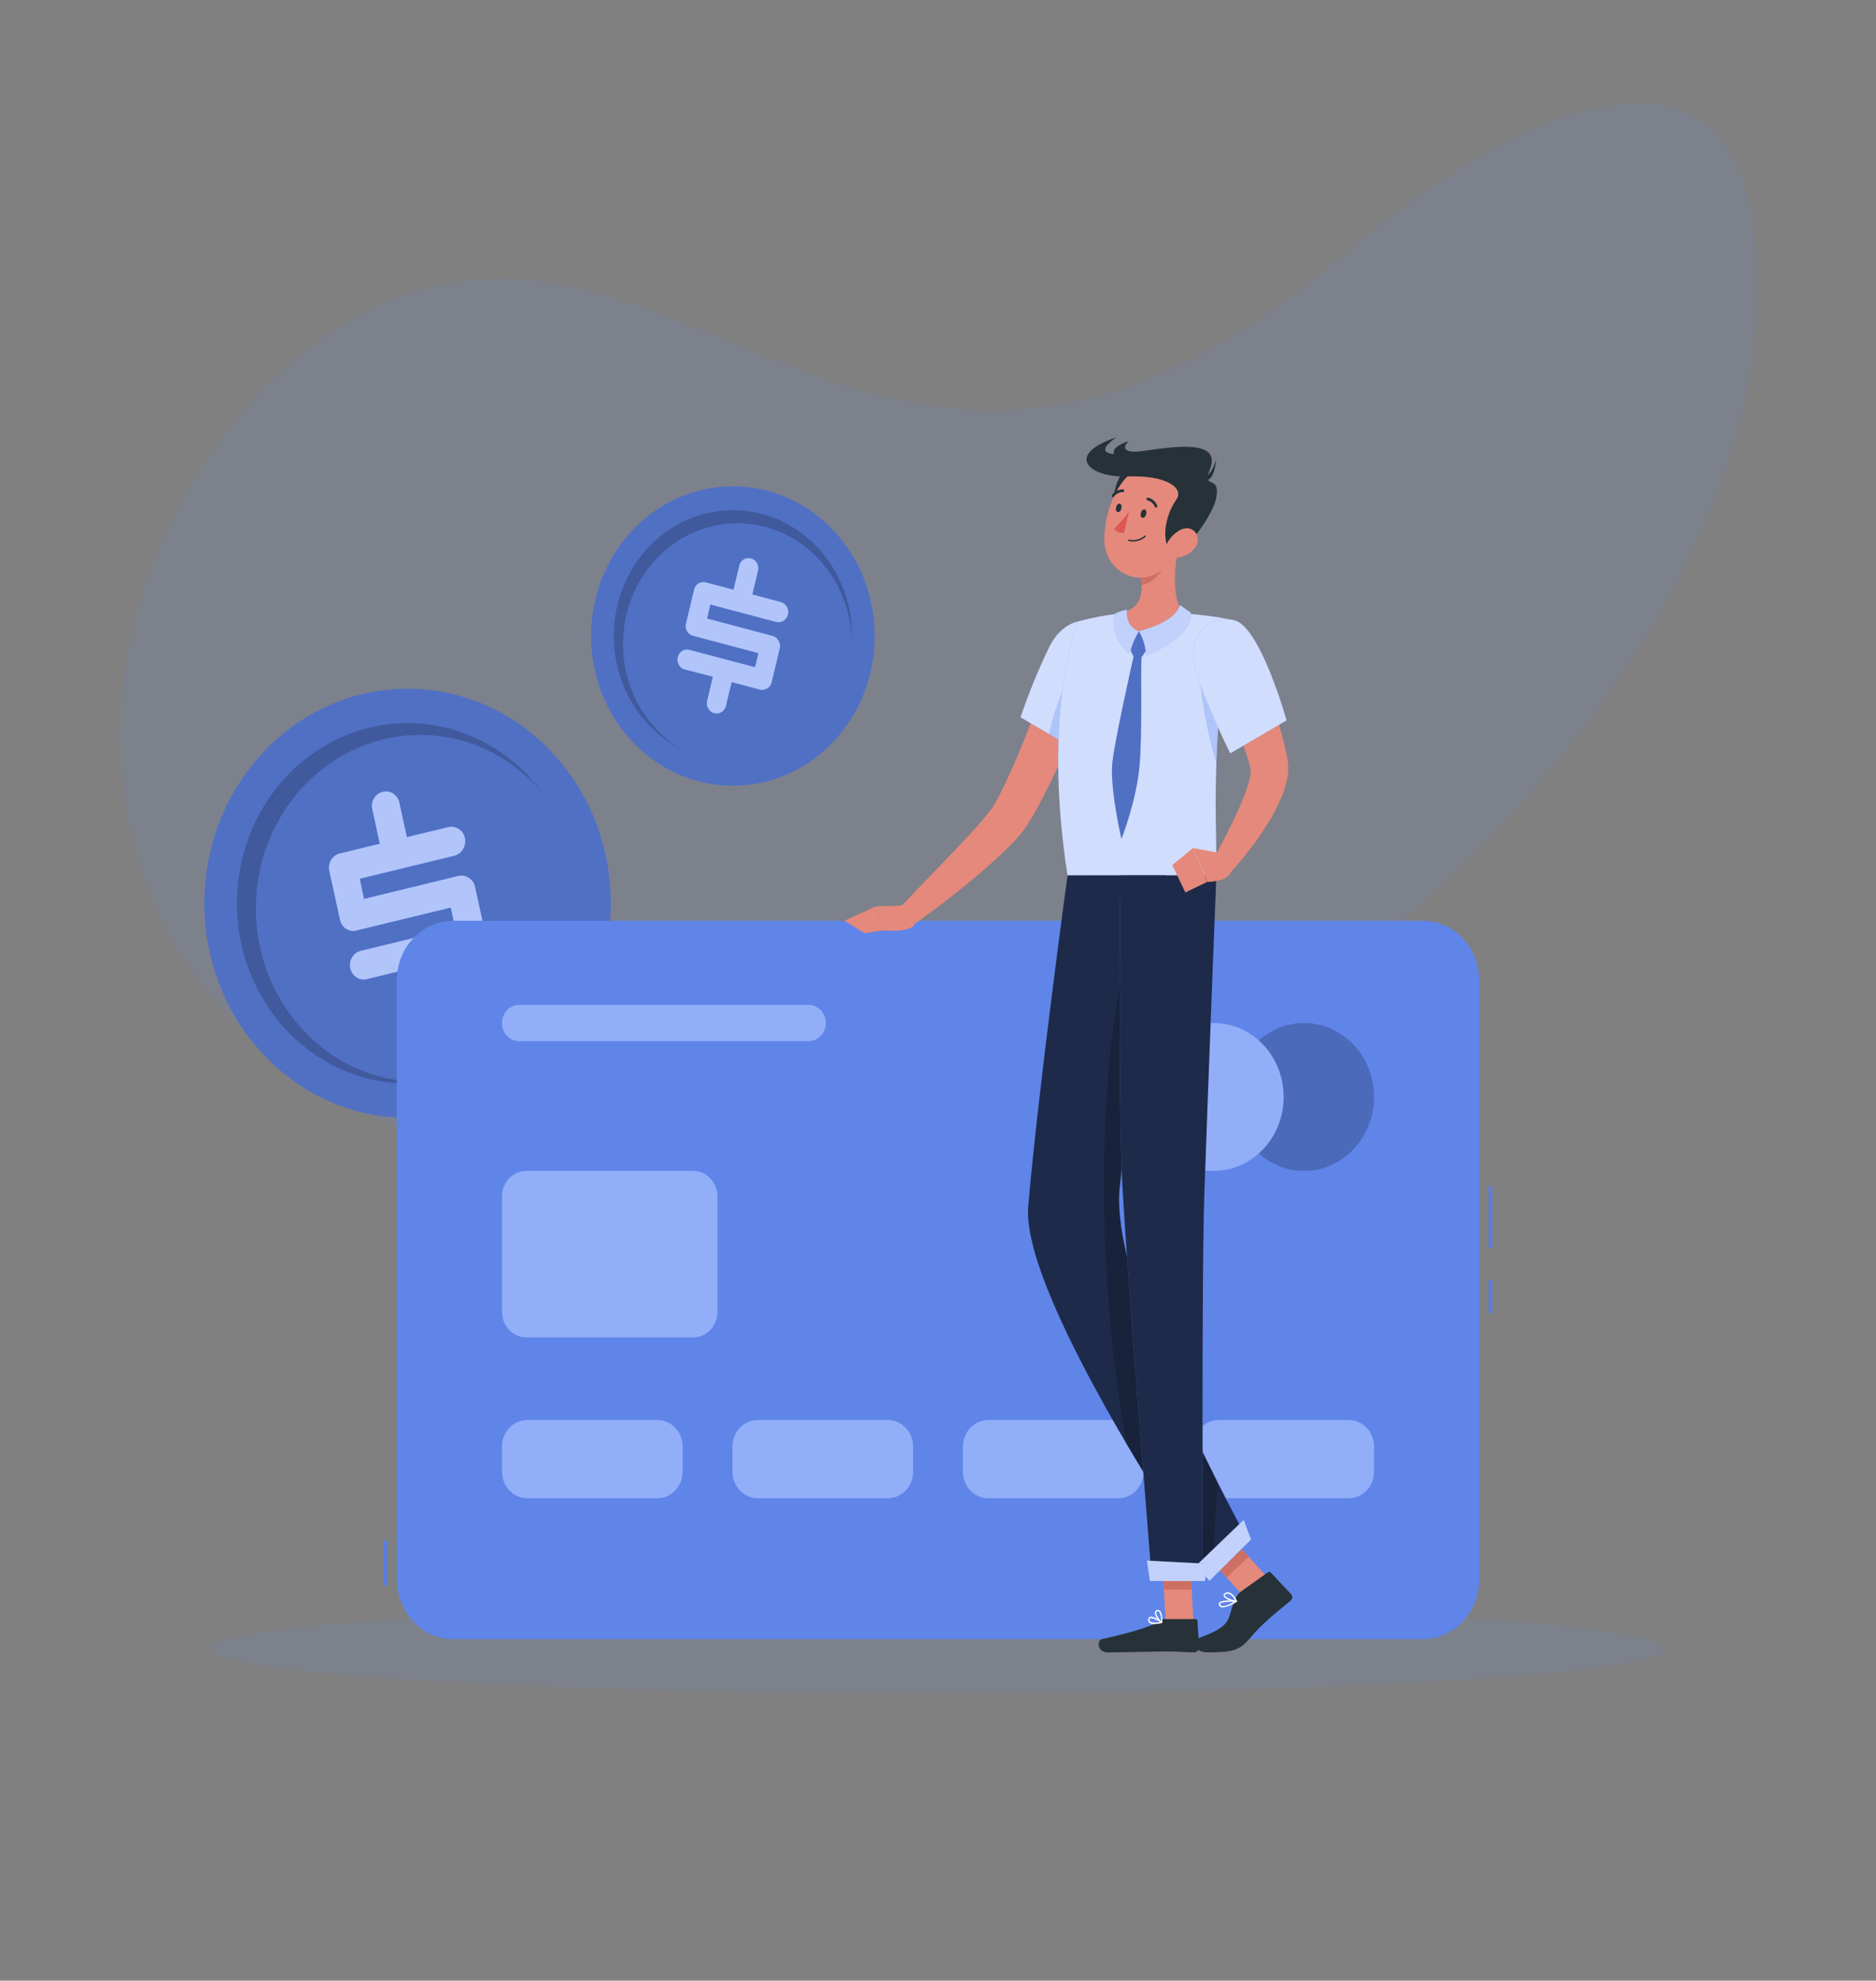 <svg width="448" height="473" viewBox="0 0 448 473" fill="none" xmlns="http://www.w3.org/2000/svg">
    <rect x="0" y="0" width="448" height="473" fill="#808080" stroke="none"/>
    <path opacity="0.1" d="M419.552 61.132C424.992 150.698 322.79 247.352 249.117 272.582C178.124 296.935 36.16 287.864 28.903 182.319C26.177 142.672 47.835 99.421 79.93 78.757C131.537 45.562 171.991 89.858 222.859 96.982C263.279 102.641 294.579 83.575 324.902 57.54C350.161 35.878 415.464 -6.063 419.552 61.132Z" fill="#648CF5"/>
    <path opacity="0.1" d="M224 404.472C319.946 404.472 397.725 399.677 397.725 393.763C397.725 387.849 319.946 383.054 224 383.054C128.054 383.054 50.274 387.849 50.274 393.763C50.274 399.677 128.054 404.472 224 404.472Z" fill="#648CF5"/>
    <path d="M131.642 251.944C150.593 231.935 150.593 199.495 131.642 179.486C112.691 159.478 81.965 159.478 63.014 179.486C44.063 199.495 44.063 231.935 63.014 251.944C81.965 271.953 112.691 271.953 131.642 251.944Z" fill="#648CF5"/>
    <path opacity="0.2" d="M131.642 251.944C150.593 231.935 150.593 199.495 131.642 179.486C112.691 159.478 81.965 159.478 63.014 179.486C44.063 199.495 44.063 231.935 63.014 251.944C81.965 271.953 112.691 271.953 131.642 251.944Z" fill="black"/>
    <path opacity="0.2" d="M137.502 222.95C141.286 199.526 126.369 177.299 104.184 173.304C81.999 169.308 60.946 185.058 57.162 208.481C53.378 231.904 68.295 254.131 90.48 258.127C112.665 262.122 133.718 246.373 137.502 222.95Z" fill="black"/>
    <path d="M139.449 219.836C140.962 197.025 124.673 177.239 103.068 175.642C81.463 174.045 62.723 191.243 61.211 214.053C59.698 236.864 75.987 256.65 97.591 258.247C119.197 259.844 137.937 242.646 139.449 219.836Z" fill="#648CF5"/>
    <path opacity="0.2" d="M139.449 219.836C140.962 197.025 124.673 177.239 103.068 175.642C81.463 174.045 62.723 191.243 61.211 214.053C59.698 236.864 75.987 256.65 97.591 258.247C119.197 259.844 137.937 242.646 139.449 219.836Z" fill="black"/>
    <path d="M113.443 211.772L115.996 223.455C116.105 223.901 116.124 224.366 116.053 224.82C115.982 225.275 115.822 225.708 115.584 226.094C115.352 226.488 115.048 226.83 114.69 227.098C114.331 227.366 113.925 227.555 113.496 227.655L103.766 230.029L105.558 238.25C105.663 238.694 105.679 239.157 105.605 239.608C105.531 240.06 105.369 240.49 105.128 240.871C104.896 241.258 104.591 241.591 104.232 241.849C103.873 242.106 103.467 242.282 103.04 242.365C102.612 242.478 102.168 242.5 101.732 242.428C101.297 242.357 100.879 242.194 100.504 241.949C100.131 241.717 99.807 241.405 99.554 241.034C99.301 240.663 99.124 240.24 99.035 239.792L97.243 231.477L87.593 233.832C87.177 233.938 86.745 233.954 86.323 233.88C85.901 233.805 85.498 233.641 85.138 233.397C84.763 233.165 84.439 232.854 84.184 232.483C83.93 232.111 83.751 231.688 83.659 231.24C83.558 230.798 83.542 230.339 83.612 229.89C83.683 229.442 83.84 229.013 84.072 228.629C84.293 228.238 84.589 227.898 84.941 227.633C85.292 227.368 85.692 227.182 86.115 227.087L108.694 221.591L107.636 216.738L85.12 222.215C84.703 222.328 84.269 222.35 83.844 222.28C83.419 222.21 83.012 222.05 82.647 221.809C82.273 221.572 81.95 221.255 81.698 220.879C81.447 220.502 81.273 220.075 81.186 219.623L78.642 207.988C78.446 207.093 78.595 206.153 79.055 205.375C79.515 204.596 80.25 204.042 81.097 203.835L90.702 201.498L88.91 193.268C88.806 192.833 88.786 192.38 88.851 191.936C88.915 191.493 89.063 191.067 89.286 190.685C89.523 190.271 89.84 189.916 90.217 189.641C90.594 189.367 91.022 189.181 91.473 189.096C91.887 188.99 92.317 188.973 92.738 189.048C93.159 189.123 93.56 189.287 93.919 189.531C94.287 189.77 94.605 190.085 94.854 190.458C95.104 190.83 95.279 191.252 95.37 191.698L97.162 199.918L107.018 197.534C107.445 197.425 107.887 197.409 108.32 197.485C108.753 197.561 109.166 197.729 109.536 197.979C109.91 198.206 110.235 198.512 110.491 198.879C110.747 199.245 110.928 199.663 111.023 200.107C111.212 201.022 111.054 201.979 110.584 202.773C110.113 203.566 109.367 204.134 108.506 204.355L85.926 209.851L86.912 214.676L109.411 209.199C109.837 209.09 110.28 209.073 110.712 209.149C111.145 209.226 111.559 209.394 111.928 209.643C112.308 209.866 112.639 210.17 112.9 210.537C113.161 210.904 113.346 211.324 113.443 211.772Z" fill="#648CF5"/>
    <g opacity="0.7">
        <path opacity="0.7" d="M113.443 211.772L115.996 223.455C116.105 223.901 116.124 224.366 116.053 224.82C115.982 225.275 115.822 225.708 115.584 226.094C115.352 226.488 115.048 226.83 114.69 227.098C114.331 227.366 113.925 227.555 113.496 227.655L103.766 230.029L105.558 238.25C105.663 238.694 105.679 239.157 105.605 239.608C105.531 240.06 105.369 240.49 105.128 240.871C104.896 241.258 104.591 241.591 104.232 241.849C103.873 242.106 103.467 242.282 103.04 242.365C102.612 242.478 102.168 242.5 101.732 242.428C101.297 242.357 100.879 242.194 100.504 241.949C100.131 241.717 99.807 241.405 99.554 241.034C99.301 240.663 99.124 240.24 99.035 239.792L97.243 231.477L87.593 233.832C87.177 233.938 86.745 233.954 86.323 233.88C85.901 233.805 85.498 233.641 85.138 233.397C84.763 233.165 84.439 232.854 84.184 232.483C83.93 232.111 83.751 231.688 83.659 231.24C83.558 230.798 83.542 230.339 83.612 229.89C83.683 229.442 83.84 229.013 84.072 228.629C84.293 228.238 84.589 227.898 84.941 227.633C85.292 227.368 85.692 227.182 86.115 227.087L108.694 221.591L107.636 216.738L85.12 222.215C84.703 222.328 84.269 222.35 83.844 222.28C83.419 222.21 83.012 222.05 82.647 221.809C82.273 221.572 81.95 221.255 81.698 220.879C81.447 220.502 81.273 220.075 81.186 219.623L78.642 207.988C78.446 207.093 78.595 206.153 79.055 205.375C79.515 204.596 80.25 204.042 81.097 203.835L90.702 201.498L88.91 193.268C88.806 192.833 88.786 192.38 88.851 191.936C88.915 191.493 89.063 191.067 89.286 190.685C89.523 190.271 89.84 189.916 90.217 189.641C90.594 189.367 91.022 189.181 91.473 189.096C91.887 188.99 92.317 188.973 92.738 189.048C93.159 189.123 93.56 189.287 93.919 189.531C94.287 189.77 94.605 190.085 94.854 190.458C95.104 190.83 95.279 191.252 95.37 191.698L97.162 199.918L107.018 197.534C107.445 197.425 107.887 197.409 108.32 197.485C108.753 197.561 109.166 197.729 109.536 197.979C109.91 198.206 110.235 198.512 110.491 198.879C110.747 199.245 110.928 199.663 111.023 200.107C111.212 201.022 111.054 201.979 110.584 202.773C110.113 203.566 109.367 204.134 108.506 204.355L85.926 209.851L86.912 214.676L109.411 209.199C109.837 209.09 110.28 209.073 110.712 209.149C111.145 209.226 111.559 209.394 111.928 209.643C112.308 209.866 112.639 210.17 112.9 210.537C113.161 210.904 113.346 211.324 113.443 211.772Z" fill="white"/>
    </g>
    <path d="M200.882 174.97C212.956 159.886 211.161 137.324 196.874 124.577C182.587 111.83 161.218 113.724 149.145 128.809C137.071 143.893 138.866 166.455 153.153 179.202C167.44 191.949 188.809 190.054 200.882 174.97Z" fill="#648CF5"/>
    <path opacity="0.2" d="M200.882 174.97C212.956 159.886 211.161 137.324 196.874 124.577C182.587 111.83 161.218 113.724 149.145 128.809C137.071 143.893 138.866 166.455 153.153 179.202C167.44 191.949 188.809 190.054 200.882 174.97Z" fill="black"/>
    <path opacity="0.2" d="M196.934 170.994C206.942 158.213 205.241 139.286 193.135 128.72C181.03 118.154 163.104 119.95 153.096 132.731C143.089 145.512 144.79 164.439 156.895 175.005C169.001 185.57 186.927 183.775 196.934 170.994Z" fill="black"/>
    <path d="M197.793 171.307C206.949 158.659 204.66 140.569 192.68 130.902C180.7 121.235 163.566 123.652 154.41 136.301C145.254 148.949 147.544 167.039 159.523 176.706C171.503 186.373 188.637 183.956 197.793 171.307Z" fill="#648CF5"/>
    <path opacity="0.2" d="M197.793 171.307C206.949 158.659 204.66 140.569 192.68 130.902C180.7 121.235 163.566 123.652 154.41 136.301C145.254 148.949 147.544 167.039 159.523 176.706C171.503 186.373 188.637 183.956 197.793 171.307Z" fill="black"/>
    <path d="M186.207 154.822L184.28 162.939C184.211 163.248 184.08 163.538 183.898 163.79C183.716 164.042 183.486 164.252 183.223 164.405C182.957 164.576 182.662 164.688 182.354 164.735C182.046 164.783 181.732 164.764 181.431 164.68L174.72 162.892L173.358 168.568C173.289 168.878 173.159 169.169 172.977 169.423C172.795 169.678 172.565 169.889 172.301 170.043C172.047 170.21 171.763 170.32 171.468 170.367C171.172 170.415 170.87 170.398 170.581 170.318C170.283 170.244 170.001 170.108 169.754 169.918C169.506 169.728 169.297 169.487 169.138 169.211C168.976 168.941 168.869 168.639 168.823 168.323C168.777 168.007 168.792 167.685 168.869 167.376L170.24 161.605L163.52 159.874C163.229 159.8 162.955 159.665 162.715 159.477C162.474 159.288 162.273 159.05 162.122 158.777C161.96 158.508 161.853 158.208 161.807 157.894C161.76 157.579 161.776 157.258 161.854 156.951C161.921 156.64 162.047 156.347 162.226 156.09C162.405 155.832 162.632 155.617 162.893 155.456C163.151 155.29 163.438 155.181 163.736 155.136C164.035 155.09 164.34 155.109 164.631 155.191L180.311 159.344L181.118 155.976L165.482 151.833C165.19 151.764 164.913 151.631 164.671 151.444C164.429 151.257 164.226 151.019 164.076 150.745C163.913 150.475 163.807 150.172 163.764 149.856C163.721 149.54 163.741 149.217 163.825 148.91L165.742 140.822C165.814 140.513 165.944 140.223 166.123 139.968C166.302 139.713 166.527 139.498 166.785 139.335C167.044 139.172 167.33 139.065 167.628 139.02C167.925 138.975 168.229 138.992 168.52 139.071L175.168 140.831L176.53 135.155C176.596 134.835 176.724 134.532 176.906 134.267C177.088 134.001 177.32 133.778 177.588 133.612C177.856 133.446 178.153 133.34 178.461 133.301C178.77 133.262 179.082 133.291 179.379 133.386C179.668 133.457 179.94 133.59 180.177 133.777C180.415 133.964 180.613 134.202 180.759 134.474C180.918 134.744 181.022 135.045 181.067 135.359C181.112 135.672 181.095 135.993 181.019 136.3L179.657 141.976L186.467 143.783C186.765 143.858 187.047 143.996 187.293 144.19C187.539 144.384 187.746 144.628 187.9 144.908C188.064 145.174 188.173 145.472 188.223 145.785C188.272 146.097 188.26 146.417 188.187 146.725C188.112 147.04 187.979 147.336 187.794 147.596C187.609 147.856 187.377 148.074 187.112 148.238C186.847 148.412 186.552 148.527 186.244 148.576C185.935 148.624 185.621 148.606 185.32 148.522L169.631 144.369L168.842 147.718L184.469 151.852C184.767 151.927 185.048 152.066 185.295 152.259C185.541 152.453 185.748 152.697 185.902 152.978C186.075 153.244 186.191 153.547 186.244 153.865C186.296 154.183 186.284 154.51 186.207 154.822Z" fill="#648CF5"/>
    <g opacity="0.7">
        <path opacity="0.7" d="M186.207 154.822L184.28 162.939C184.211 163.248 184.08 163.538 183.898 163.79C183.716 164.042 183.486 164.252 183.223 164.405C182.957 164.576 182.662 164.688 182.354 164.735C182.046 164.783 181.732 164.764 181.431 164.68L174.72 162.892L173.358 168.568C173.289 168.878 173.159 169.169 172.977 169.423C172.795 169.678 172.565 169.889 172.301 170.043C172.047 170.21 171.763 170.32 171.468 170.367C171.172 170.415 170.87 170.398 170.581 170.318C170.283 170.244 170.001 170.108 169.754 169.918C169.506 169.728 169.297 169.487 169.138 169.211C168.976 168.941 168.869 168.639 168.823 168.323C168.777 168.007 168.792 167.685 168.869 167.376L170.24 161.605L163.52 159.874C163.229 159.8 162.955 159.665 162.715 159.477C162.474 159.288 162.273 159.05 162.122 158.777C161.96 158.508 161.853 158.208 161.807 157.894C161.76 157.579 161.776 157.258 161.854 156.951C161.921 156.64 162.047 156.347 162.226 156.09C162.405 155.832 162.632 155.617 162.893 155.456C163.151 155.29 163.438 155.181 163.736 155.136C164.035 155.09 164.34 155.109 164.631 155.191L180.311 159.344L181.118 155.976L165.482 151.833C165.19 151.764 164.913 151.631 164.671 151.444C164.429 151.257 164.226 151.019 164.076 150.745C163.913 150.475 163.807 150.172 163.764 149.856C163.721 149.54 163.741 149.217 163.825 148.91L165.742 140.822C165.814 140.513 165.944 140.223 166.123 139.968C166.302 139.713 166.527 139.498 166.785 139.335C167.044 139.172 167.33 139.065 167.628 139.02C167.925 138.975 168.229 138.992 168.52 139.071L175.168 140.831L176.53 135.155C176.596 134.835 176.724 134.532 176.906 134.267C177.088 134.001 177.32 133.778 177.588 133.612C177.856 133.446 178.153 133.34 178.461 133.301C178.77 133.262 179.082 133.291 179.379 133.386C179.668 133.457 179.94 133.59 180.177 133.777C180.415 133.964 180.613 134.202 180.759 134.474C180.918 134.744 181.022 135.045 181.067 135.359C181.112 135.672 181.095 135.993 181.019 136.3L179.657 141.976L186.467 143.783C186.765 143.858 187.047 143.996 187.293 144.19C187.539 144.384 187.746 144.628 187.9 144.908C188.064 145.174 188.173 145.472 188.223 145.785C188.272 146.097 188.26 146.417 188.187 146.725C188.112 147.04 187.979 147.336 187.794 147.596C187.609 147.856 187.377 148.074 187.112 148.238C186.847 148.412 186.552 148.527 186.244 148.576C185.935 148.624 185.621 148.606 185.32 148.522L169.631 144.369L168.842 147.718L184.469 151.852C184.767 151.927 185.048 152.066 185.295 152.259C185.541 152.453 185.748 152.697 185.902 152.978C186.075 153.244 186.191 153.547 186.244 153.865C186.296 154.183 186.284 154.51 186.207 154.822Z" fill="white"/>
    </g>
    <path d="M92.521 367.966H91.625V378.646H92.521V367.966Z" fill="#648CF5"/>
    <path opacity="0.1" d="M92.521 367.966H91.625V378.646H92.521V367.966Z" fill="black"/>
    <path d="M356.375 283.355H355.479V297.99H356.375V283.355Z" fill="#648CF5"/>
    <path d="M356.375 305.662H355.479V313.599H356.375V305.662Z" fill="#648CF5"/>
    <path opacity="0.1" d="M356.375 283.355H355.479V297.99H356.375V283.355Z" fill="black"/>
    <path opacity="0.1" d="M356.375 305.662H355.479V313.599H356.375V305.662Z" fill="black"/>
    <path d="M339.764 219.888H108.246C100.799 219.888 94.761 226.262 94.761 234.125V377.208C94.761 385.071 100.799 391.445 108.246 391.445H339.764C347.211 391.445 353.248 385.071 353.248 377.208V234.125C353.248 226.262 347.211 219.888 339.764 219.888Z" fill="#648CF5"/>
    <path opacity="0.05" d="M339.764 219.888H108.246C100.799 219.888 94.761 226.262 94.761 234.125V377.208C94.761 385.071 100.799 391.445 108.246 391.445H339.764C347.211 391.445 353.248 385.071 353.248 377.208V234.125C353.248 226.262 347.211 219.888 339.764 219.888Z" fill="black"/>
    <path opacity="0.2" d="M311.405 279.628C320.644 279.628 328.133 271.721 328.133 261.966C328.133 252.212 320.644 244.304 311.405 244.304C302.166 244.304 294.677 252.212 294.677 261.966C294.677 271.721 302.166 279.628 311.405 279.628Z" fill="black"/>
    <path d="M289.811 279.628C299.05 279.628 306.54 271.721 306.54 261.966C306.54 252.212 299.05 244.304 289.811 244.304C280.573 244.304 273.083 252.212 273.083 261.966C273.083 271.721 280.573 279.628 289.811 279.628Z" fill="#648CF5"/>
    <path opacity="0.3" d="M289.811 279.628C299.05 279.628 306.54 271.721 306.54 261.966C306.54 252.212 299.05 244.304 289.811 244.304C280.573 244.304 273.083 252.212 273.083 261.966C273.083 271.721 280.573 279.628 289.811 279.628Z" fill="white"/>
    <path d="M165.527 279.628H125.682C122.475 279.628 119.876 282.373 119.876 285.758V313.258C119.876 316.644 122.475 319.388 125.682 319.388H165.527C168.734 319.388 171.333 316.644 171.333 313.258V285.758C171.333 282.373 168.734 279.628 165.527 279.628Z" fill="#648CF5"/>
    <path opacity="0.3" d="M165.527 279.628H125.682C122.475 279.628 119.876 282.373 119.876 285.758V313.258C119.876 316.644 122.475 319.388 125.682 319.388H165.527C168.734 319.388 171.333 316.644 171.333 313.258V285.758C171.333 282.373 168.734 279.628 165.527 279.628Z" fill="white"/>
    <path d="M193.097 239.972H123.989C121.717 239.972 119.876 241.914 119.876 244.309C119.876 246.705 121.717 248.647 123.989 248.647H193.097C195.368 248.647 197.21 246.705 197.21 244.309C197.21 241.914 195.368 239.972 193.097 239.972Z" fill="#648CF5"/>
    <path opacity="0.3" d="M193.097 239.972H123.989C121.717 239.972 119.876 241.914 119.876 244.309C119.876 246.705 121.717 248.647 123.989 248.647H193.097C195.368 248.647 197.21 246.705 197.21 244.309C197.21 241.914 195.368 239.972 193.097 239.972Z" fill="white"/>
    <path d="M156.988 339.122H125.906C122.576 339.122 119.876 341.972 119.876 345.489V351.439C119.876 354.955 122.576 357.806 125.906 357.806H156.988C160.319 357.806 163.018 354.955 163.018 351.439V345.489C163.018 341.972 160.319 339.122 156.988 339.122Z" fill="#648CF5"/>
    <path opacity="0.3" d="M156.988 339.122H125.906C122.576 339.122 119.876 341.972 119.876 345.489V351.439C119.876 354.955 122.576 357.806 125.906 357.806H156.988C160.319 357.806 163.018 354.955 163.018 351.439V345.489C163.018 341.972 160.319 339.122 156.988 339.122Z" fill="white"/>
    <path d="M212.021 339.122H180.938C177.608 339.122 174.908 341.972 174.908 345.489V351.439C174.908 354.955 177.608 357.806 180.938 357.806H212.021C215.351 357.806 218.051 354.955 218.051 351.439V345.489C218.051 341.972 215.351 339.122 212.021 339.122Z" fill="#648CF5"/>
    <path opacity="0.3" d="M212.021 339.122H180.938C177.608 339.122 174.908 341.972 174.908 345.489V351.439C174.908 354.955 177.608 357.806 180.938 357.806H212.021C215.351 357.806 218.051 354.955 218.051 351.439V345.489C218.051 341.972 215.351 339.122 212.021 339.122Z" fill="white"/>
    <path d="M267.062 339.122H235.98C232.649 339.122 229.95 341.972 229.95 345.489V351.439C229.95 354.955 232.649 357.806 235.98 357.806H267.062C270.392 357.806 273.092 354.955 273.092 351.439V345.489C273.092 341.972 270.392 339.122 267.062 339.122Z" fill="#648CF5"/>
    <path opacity="0.3" d="M267.062 339.122H235.98C232.649 339.122 229.95 341.972 229.95 345.489V351.439C229.95 354.955 232.649 357.806 235.98 357.806H267.062C270.392 357.806 273.092 354.955 273.092 351.439V345.489C273.092 341.972 270.392 339.122 267.062 339.122Z" fill="white"/>
    <path d="M322.094 339.122H291.012C287.682 339.122 284.982 341.972 284.982 345.489V351.439C284.982 354.955 287.682 357.806 291.012 357.806H322.094C325.425 357.806 328.124 354.955 328.124 351.439V345.489C328.124 341.972 325.425 339.122 322.094 339.122Z" fill="#648CF5"/>
    <path opacity="0.3" d="M322.094 339.122H291.012C287.682 339.122 284.982 341.972 284.982 345.489V351.439C284.982 354.955 287.682 357.806 291.012 357.806H322.094C325.425 357.806 328.124 354.955 328.124 351.439V345.489C328.124 341.972 325.425 339.122 322.094 339.122Z" fill="white"/>
    <path d="M262.528 157.812C260.405 164.14 258.048 170.261 255.548 176.382C253.018 182.606 250.115 188.654 246.857 194.488C246.418 195.235 245.961 195.983 245.486 196.73L245.137 197.288L244.662 197.979C244.339 198.414 244.035 198.792 243.766 199.161C242.637 200.49 241.44 201.753 240.182 202.945C237.789 205.282 235.352 207.401 232.888 209.492C227.942 213.635 222.889 217.514 217.656 221.194L214.529 217.098L227.701 203.39C229.878 201.11 232.037 198.811 234.053 196.513C235.048 195.368 236.015 194.195 236.813 193.116C237.01 192.852 237.18 192.587 237.333 192.36L237.521 192.038L237.781 191.546C238.13 190.893 238.497 190.26 238.838 189.588C241.58 184.148 243.999 178.236 246.328 172.238C248.658 166.241 250.898 160.196 253.048 154.198L262.528 157.812Z" fill="#E4897B"/>
    <path d="M265.046 153.252C267.08 159.533 255.127 178.009 255.127 178.009L243.712 171.302C245.657 165.537 247.956 159.912 250.593 154.463C254.589 146.479 262.815 146.356 265.046 153.252Z" fill="#648CF5"/>
    <path opacity="0.7" d="M265.046 153.252C267.08 159.533 255.127 178.009 255.127 178.009L243.712 171.302C245.657 165.537 247.956 159.912 250.593 154.463C254.589 146.479 262.815 146.356 265.046 153.252Z" fill="white"/>
    <path opacity="0.31" d="M265.216 154.037C262.653 152.741 259.705 153.829 256.596 159.013C253.487 164.197 250.844 172.853 250.557 175.322L255.136 177.999C255.136 177.999 266.165 160.934 265.216 154.037Z" fill="#648CF5"/>
    <path d="M257.313 148.446C257.313 148.446 248.783 169.627 254.93 209.066H290.456C290.895 203.305 288.387 175.218 294.542 148.087C290.631 147.283 286.674 146.752 282.697 146.498C277.669 146.195 272.628 146.195 267.599 146.498C264.129 146.87 260.69 147.521 257.313 148.446Z" fill="#648CF5"/>
    <path opacity="0.7" d="M257.313 148.446C257.313 148.446 248.783 169.627 254.93 209.066H290.456C290.895 203.305 288.387 175.218 294.542 148.087C290.631 147.283 286.674 146.752 282.697 146.498C277.669 146.195 272.628 146.195 267.599 146.498C264.129 146.87 260.69 147.521 257.313 148.446Z" fill="white"/>
    <path d="M303.036 377.104L297.777 382.08L287.75 371.059L293.019 366.083L303.036 377.104Z" fill="#E4897B"/>
    <path d="M285 387.453H278.36L277.5 371.22H284.139L285 387.453Z" fill="#E4897B"/>
    <path d="M287.759 371.059L292.92 376.744L298.189 371.759L293.028 366.083L287.759 371.059Z" fill="#CE6F64"/>
    <path d="M284.139 371.22H277.5L277.948 379.592H284.587L284.139 371.22Z" fill="#CE6F64"/>
    <path d="M254.93 209.066C254.93 209.066 247.932 260.207 245.549 288.038C243.631 310.373 289.372 376.962 289.372 376.962L298.216 368.174C298.216 368.174 264.813 308.472 267.384 283.611C269.875 259.535 278.316 209.038 278.316 209.038L254.93 209.066Z" fill="#648CF5"/>
    <path opacity="0.7" d="M254.93 209.066C254.93 209.066 247.932 260.207 245.549 288.038C243.631 310.373 289.372 376.962 289.372 376.962L298.216 368.174C298.216 368.174 264.813 308.472 267.384 283.611C269.875 259.535 278.316 209.038 278.316 209.038L254.93 209.066Z" fill="black"/>
    <path opacity="0.2" d="M267.384 283.639C268.665 271.237 271.533 251.806 273.997 235.895C272.706 233.227 269.087 227.825 269.087 227.825C265.843 239.66 258.792 284.273 268.854 344.524C279.337 362.365 289.372 376.99 289.372 376.99L290.743 353.984C281.057 334.742 265.601 300.828 267.384 283.639Z" fill="black"/>
    <path d="M267.563 209.066C267.563 209.066 266.936 262.657 268.011 282.741C269.185 304.726 275.099 377.577 275.099 377.577H287.266C287.266 377.577 286.899 306.504 287.616 284.746C288.413 261.096 290.474 209.066 290.474 209.066H267.563Z" fill="#648CF5"/>
    <path opacity="0.7" d="M267.563 209.066C267.563 209.066 266.936 262.657 268.011 282.741C269.185 304.726 275.099 377.577 275.099 377.577H287.266C287.266 377.577 286.899 306.504 287.616 284.746C288.413 261.096 290.474 209.066 290.474 209.066H267.563Z" fill="black"/>
    <path d="M278.011 386.649H285.475C285.599 386.644 285.721 386.691 285.813 386.779C285.905 386.868 285.96 386.991 285.967 387.122L286.335 393.356C286.336 393.519 286.307 393.68 286.249 393.831C286.191 393.982 286.105 394.119 285.997 394.235C285.889 394.351 285.76 394.444 285.618 394.507C285.477 394.57 285.324 394.604 285.17 394.605C282.572 394.558 281.326 394.397 278.047 394.397C276.031 394.397 267.447 394.624 264.661 394.624C261.874 394.624 261.973 391.71 263.128 391.445C268.424 390.263 274.991 388.607 276.873 387.075C277.197 386.804 277.598 386.654 278.011 386.649Z" fill="#263238"/>
    <path d="M296.325 380.084L302.722 375.534C302.827 375.446 302.956 375.399 303.09 375.399C303.223 375.399 303.353 375.446 303.457 375.534L308.349 380.746C308.445 380.861 308.515 380.996 308.556 381.142C308.596 381.289 308.606 381.443 308.583 381.594C308.561 381.744 308.508 381.888 308.427 382.015C308.346 382.141 308.24 382.247 308.116 382.326C304.031 385.646 301.083 388.153 298.753 390.916C296.065 394.141 294.614 394.605 288.342 394.605C285.439 394.605 283.799 392.022 284.982 391.625C295.429 388.134 292.634 386.611 295.178 381.493C295.444 380.93 295.838 380.446 296.325 380.084Z" fill="#263238"/>
    <path d="M216.034 216.218L209.108 216.473L210.56 222.206C210.56 222.206 217.8 222.887 218.445 220.579L216.034 216.218Z" fill="#E4897B"/>
    <path d="M201.636 219.888L206.492 222.878L210.56 222.206L209.108 216.473L201.636 219.888Z" fill="#E4897B"/>
    <path opacity="0.31" d="M286.603 154.785C285.869 159.25 286.845 169.921 290.474 182.275C290.758 171.69 291.925 161.152 293.96 150.783V150.726C291.63 150.48 287.311 150.594 286.603 154.785Z" fill="#648CF5"/>
    <path d="M281.792 128.542C280.672 133.67 279.409 143.073 282.688 146.516C282.688 146.516 281.272 150.764 272.241 150.764C262.313 150.764 267.59 146.516 267.59 146.516C273.056 145.154 273.056 140.907 272.241 136.924L281.792 128.542Z" fill="#E4897B"/>
    <path d="M271.99 150.745L269.302 153.763L270.619 156.677L272.76 156.781L274.588 153.999L271.99 150.745Z" fill="#648CF5"/>
    <path d="M277.903 131.958L272.25 136.896C272.453 137.828 272.579 138.778 272.626 139.734C274.705 139.421 277.626 137.019 277.921 134.729C278.079 133.812 278.073 132.872 277.903 131.958Z" fill="#CE6F64"/>
    <path d="M270.01 111.155C266.614 112.375 263.899 121.883 267.859 124.399C271.82 126.915 276.461 108.837 270.01 111.155Z" fill="#263238"/>
    <path d="M283.915 123.169C281.89 129.791 281.03 133.793 276.945 136.508C275.626 137.402 274.102 137.899 272.536 137.945C270.969 137.99 269.421 137.583 268.058 136.767C266.696 135.95 265.57 134.756 264.804 133.313C264.038 131.87 263.66 130.234 263.711 128.58C263.791 122.214 267.089 112.413 274.033 111.183C275.529 110.878 277.075 110.994 278.516 111.518C279.957 112.043 281.243 112.957 282.243 114.171C283.244 115.385 283.925 116.855 284.219 118.434C284.512 120.013 284.408 121.646 283.915 123.169Z" fill="#E4897B"/>
    <path d="M288.933 112.101C286.908 117.266 291.621 112.952 290.402 119.082C289.614 123.075 282.786 132.639 280.152 131.768C277.518 130.898 277.545 124.115 280.905 119.319C282.84 116.566 278.656 113.444 269.257 113.775C259.858 114.107 254.177 108.525 266.667 104.429C266.667 104.429 262.062 107.267 264.795 108.213C268.665 109.736 292.992 101.752 288.933 112.101Z" fill="#263238"/>
    <path d="M287.141 114.466C287.042 114.466 289.246 113.889 290.42 109.736C290.42 109.802 290.035 115.923 287.141 114.466Z" fill="#263238"/>
    <path d="M269.553 105.347C263.773 107.239 266.166 109.367 268.558 109.897L274.042 107.626C265.709 108.79 269.553 105.347 269.553 105.347Z" fill="#263238"/>
    <path d="M285.026 131.258C283.825 132.491 282.222 133.191 280.546 133.216C278.333 133.216 277.858 131.002 279.05 129.148C280.107 127.483 282.526 125.477 284.48 126.376C286.433 127.275 286.496 129.734 285.026 131.258Z" fill="#E4897B"/>
    <path d="M273.71 122.8C273.575 123.349 273.19 123.746 272.814 123.652C272.438 123.557 272.303 123.056 272.438 122.507C272.572 121.958 272.957 121.561 273.334 121.665C273.71 121.769 273.844 122.252 273.71 122.8Z" fill="#263238"/>
    <path d="M267.796 121.429C267.662 121.977 267.277 122.375 266.9 122.28C266.524 122.185 266.39 121.693 266.524 121.145C266.658 120.596 267.035 120.199 267.42 120.293C267.805 120.388 267.904 120.88 267.796 121.429Z" fill="#263238"/>
    <path d="M269.606 122.138C268.588 123.67 267.383 125.053 266.022 126.253C266.322 126.604 266.69 126.882 267.102 127.067C267.514 127.251 267.959 127.338 268.406 127.322L269.606 122.138Z" fill="#DE5753"/>
    <path d="M270.592 129.318C270.221 129.318 269.851 129.273 269.49 129.186C269.45 129.175 269.416 129.148 269.394 129.111C269.373 129.074 269.365 129.03 269.373 128.987C269.384 128.945 269.409 128.909 269.444 128.886C269.479 128.863 269.521 128.855 269.562 128.864C270.221 129.019 270.906 129.015 271.564 128.851C272.222 128.687 272.836 128.368 273.361 127.918C273.391 127.887 273.431 127.87 273.473 127.87C273.514 127.87 273.555 127.887 273.585 127.918C273.614 127.95 273.63 127.992 273.63 128.036C273.63 128.08 273.614 128.123 273.585 128.155C272.753 128.911 271.69 129.324 270.592 129.318Z" fill="#263238"/>
    <path d="M276.057 121.221C275.996 121.222 275.936 121.203 275.885 121.168C275.834 121.132 275.794 121.082 275.771 121.022C275.624 120.642 275.392 120.306 275.096 120.041C274.799 119.776 274.447 119.59 274.068 119.499C274.027 119.493 273.987 119.479 273.951 119.456C273.915 119.434 273.884 119.404 273.859 119.369C273.834 119.334 273.815 119.294 273.805 119.251C273.795 119.208 273.793 119.164 273.8 119.12C273.813 119.033 273.858 118.955 273.924 118.902C273.991 118.849 274.075 118.826 274.158 118.837C274.641 118.94 275.092 119.167 275.473 119.497C275.854 119.826 276.153 120.249 276.344 120.729C276.362 120.768 276.372 120.811 276.373 120.855C276.374 120.899 276.367 120.942 276.352 120.983C276.337 121.024 276.314 121.061 276.285 121.092C276.256 121.123 276.221 121.147 276.183 121.164C276.146 121.192 276.103 121.212 276.057 121.221Z" fill="#263238"/>
    <path d="M265.798 118.714C265.726 118.713 265.656 118.686 265.601 118.638C265.537 118.581 265.496 118.499 265.487 118.411C265.479 118.323 265.504 118.234 265.556 118.165C265.872 117.75 266.274 117.418 266.73 117.193C267.187 116.968 267.687 116.857 268.19 116.869C268.232 116.872 268.272 116.885 268.309 116.905C268.345 116.925 268.378 116.952 268.405 116.986C268.431 117.019 268.451 117.058 268.464 117.099C268.476 117.141 268.481 117.185 268.477 117.228C268.475 117.272 268.464 117.315 268.446 117.355C268.427 117.394 268.401 117.429 268.369 117.458C268.337 117.486 268.3 117.507 268.26 117.52C268.22 117.532 268.178 117.536 268.137 117.531C267.734 117.527 267.335 117.62 266.972 117.803C266.608 117.987 266.289 118.256 266.04 118.591C266.011 118.629 265.974 118.66 265.933 118.682C265.891 118.703 265.845 118.714 265.798 118.714Z" fill="#263238"/>
    <path d="M296.262 152.921C296.961 154.066 297.543 155.078 298.135 156.175C298.726 157.273 299.291 158.332 299.846 159.429C300.939 161.615 301.97 163.847 302.91 166.127C304.884 170.794 306.365 175.677 307.328 180.686L307.417 181.168L307.462 181.405L307.525 181.802C307.601 182.331 307.64 182.866 307.641 183.401C307.632 184.297 307.542 185.191 307.373 186.069C307.069 187.517 306.631 188.93 306.064 190.288C305.058 192.666 303.859 194.948 302.48 197.109C299.874 201.216 296.91 205.058 293.628 208.584L289.73 205.282C291.899 201.29 294.058 197.146 295.868 193.088C296.758 191.147 297.518 189.143 298.144 187.09C298.399 186.234 298.573 185.353 298.663 184.461C298.695 184.168 298.695 183.873 298.663 183.581C298.663 183.496 298.663 183.42 298.61 183.41C298.556 183.401 298.61 183.41 298.61 183.363L298.556 183.174L298.448 182.786C297.882 180.699 297.209 178.647 296.432 176.637C295.644 174.584 294.766 172.541 293.843 170.507C292.92 168.473 291.926 166.468 290.904 164.462C290.402 163.459 289.874 162.466 289.345 161.482L287.768 158.644L296.262 152.921Z" fill="#E4897B"/>
    <path d="M275.663 387.86C275.216 387.907 274.768 387.776 274.409 387.491C274.307 387.372 274.236 387.229 274.202 387.073C274.167 386.918 274.171 386.755 274.212 386.602C274.231 386.498 274.275 386.402 274.34 386.321C274.404 386.24 274.486 386.177 274.579 386.138C275.394 385.798 277.267 387.16 277.482 387.311C277.509 387.329 277.529 387.355 277.54 387.385C277.552 387.416 277.553 387.45 277.545 387.482C277.54 387.513 277.527 387.543 277.506 387.567C277.485 387.59 277.458 387.607 277.428 387.614C276.85 387.761 276.258 387.843 275.663 387.86ZM274.884 386.413C274.821 386.402 274.758 386.402 274.695 386.413C274.65 386.43 274.61 386.46 274.58 386.5C274.55 386.541 274.531 386.589 274.525 386.64C274.493 386.739 274.485 386.845 274.504 386.948C274.523 387.051 274.568 387.147 274.633 387.226C274.937 387.548 275.806 387.586 276.998 387.34C276.365 386.876 275.643 386.563 274.884 386.422V386.413Z" fill="white"/>
    <path d="M277.393 387.623H277.312C276.649 387.207 275.663 385.731 275.816 384.975C275.842 384.836 275.912 384.711 276.015 384.62C276.117 384.529 276.246 384.477 276.38 384.473C276.498 384.457 276.618 384.469 276.731 384.508C276.845 384.548 276.948 384.613 277.034 384.7C277.706 385.391 277.554 387.406 277.554 387.491C277.551 387.519 277.541 387.546 277.525 387.569C277.509 387.592 277.488 387.611 277.464 387.623H277.393ZM276.497 384.785H276.425C276.201 384.785 276.147 384.927 276.129 385.022C276.031 385.523 276.685 386.63 277.258 387.141C277.341 386.374 277.19 385.598 276.828 384.927C276.783 384.881 276.73 384.845 276.671 384.82C276.613 384.796 276.55 384.784 276.488 384.785H276.497Z" fill="white"/>
    <path d="M292.024 383.887C291.858 383.892 291.693 383.86 291.54 383.792C291.422 383.742 291.317 383.663 291.235 383.561C291.152 383.458 291.094 383.337 291.065 383.206C291.043 383.126 291.04 383.042 291.057 382.96C291.074 382.879 291.111 382.804 291.164 382.742C291.764 381.976 294.909 382.203 295.268 382.231C295.301 382.232 295.333 382.245 295.359 382.267C295.385 382.29 295.403 382.32 295.411 382.354C295.418 382.388 295.415 382.424 295.402 382.456C295.389 382.488 295.367 382.516 295.339 382.534C294.339 383.23 293.208 383.692 292.024 383.887ZM293.924 382.506C292.822 382.506 291.666 382.619 291.406 382.95C291.391 382.976 291.383 383.005 291.383 383.035C291.383 383.066 291.391 383.095 291.406 383.121C291.421 383.202 291.455 383.279 291.505 383.343C291.555 383.408 291.62 383.458 291.693 383.49C292.194 383.707 293.323 383.348 294.748 382.544L293.924 382.506Z" fill="white"/>
    <path d="M295.259 382.562C294.363 382.562 292.347 381.834 292.194 381.077C292.194 380.888 292.194 380.623 292.624 380.406C294.166 379.639 295.357 382.212 295.411 382.298C295.422 382.324 295.427 382.353 295.427 382.383C295.427 382.412 295.422 382.441 295.411 382.468C295.396 382.497 295.374 382.521 295.347 382.538C295.321 382.554 295.29 382.563 295.259 382.562ZM293.189 380.604C293.037 380.602 292.887 380.638 292.75 380.708C292.562 380.803 292.472 380.907 292.49 381.002C292.58 381.446 294.031 382.07 294.981 382.203C294.694 381.692 294.004 380.604 293.189 380.604Z" fill="white"/>
    <path d="M291.504 203.75L284.928 202.529L288.324 210.617C288.324 210.617 294.354 210.617 294.085 207.288L291.504 203.75Z" fill="#E4897B"/>
    <path d="M279.955 206.597L283.064 213.124L288.288 210.617L284.892 202.529L279.955 206.597Z" fill="#E4897B"/>
    <path d="M298.753 367.672L288.834 377.53L285.636 373.907L296.988 362.99L298.753 367.672Z" fill="#648CF5"/>
    <path opacity="0.6" d="M298.753 367.672L288.834 377.53L285.636 373.907L296.988 362.99L298.753 367.672Z" fill="white"/>
    <path d="M287.75 377.577H274.606L273.88 372.696L288.387 373.462L287.75 377.577Z" fill="#648CF5"/>
    <path opacity="0.6" d="M287.75 377.577H274.606L273.88 372.696L288.387 373.462L287.75 377.577Z" fill="white"/>
    <path d="M294.542 148.087C300.814 149.033 307.238 172.04 307.238 172.04L293.798 179.91C293.798 179.91 288.342 168.975 285.734 160.858C283.001 152.353 287.831 147.046 294.542 148.087Z" fill="#648CF5"/>
    <path opacity="0.7" d="M294.542 148.087C300.814 149.033 307.238 172.04 307.238 172.04L293.798 179.91C293.798 179.91 288.342 168.975 285.734 160.858C283.001 152.353 287.831 147.046 294.542 148.087Z" fill="white"/>
    <path opacity="0.2" d="M271.99 150.745L269.302 153.763L270.619 156.677L272.76 156.781L274.588 153.999L271.99 150.745Z" fill="black"/>
    <path d="M270.852 156.156C270.852 156.156 265.754 178.453 265.556 183.089C265.279 189.465 267.805 200.353 267.805 200.353C267.805 200.353 271.389 191.3 272.124 182.89C272.859 174.48 272.312 160.877 272.644 156.156H270.852Z" fill="#648CF5"/>
    <path opacity="0.2" d="M270.852 156.156C270.852 156.156 265.754 178.453 265.556 183.089C265.279 189.465 267.805 200.353 267.805 200.353C267.805 200.353 271.389 191.3 272.124 182.89C272.859 174.48 272.312 160.877 272.644 156.156H270.852Z" fill="black"/>
    <path d="M271.99 150.745C273.011 152.49 273.602 154.477 273.71 156.525C273.71 156.525 284.892 152.363 284.363 146.261C284.363 146.261 282.778 145.268 281.774 144.464C281.774 144.464 281.398 148.304 271.99 150.745Z" fill="#648CF5"/>
    <path opacity="0.6" d="M271.99 150.745C273.011 152.49 273.602 154.477 273.71 156.525C273.71 156.525 284.892 152.363 284.363 146.261C284.363 146.261 282.778 145.268 281.774 144.464C281.774 144.464 281.398 148.304 271.99 150.745Z" fill="white"/>
    <path d="M271.99 150.745C270.962 152.397 270.222 154.23 269.803 156.156C269.803 156.156 264.741 152.543 266.264 146.517C267.192 146.122 268.148 145.806 269.122 145.571C269.122 145.571 268.459 149.468 271.99 150.745Z" fill="#648CF5"/>
    <path opacity="0.6" d="M271.99 150.745C270.962 152.397 270.222 154.23 269.803 156.156C269.803 156.156 264.741 152.543 266.264 146.517C267.192 146.122 268.148 145.806 269.122 145.571C269.122 145.571 268.459 149.468 271.99 150.745Z" fill="white"/>
</svg>
